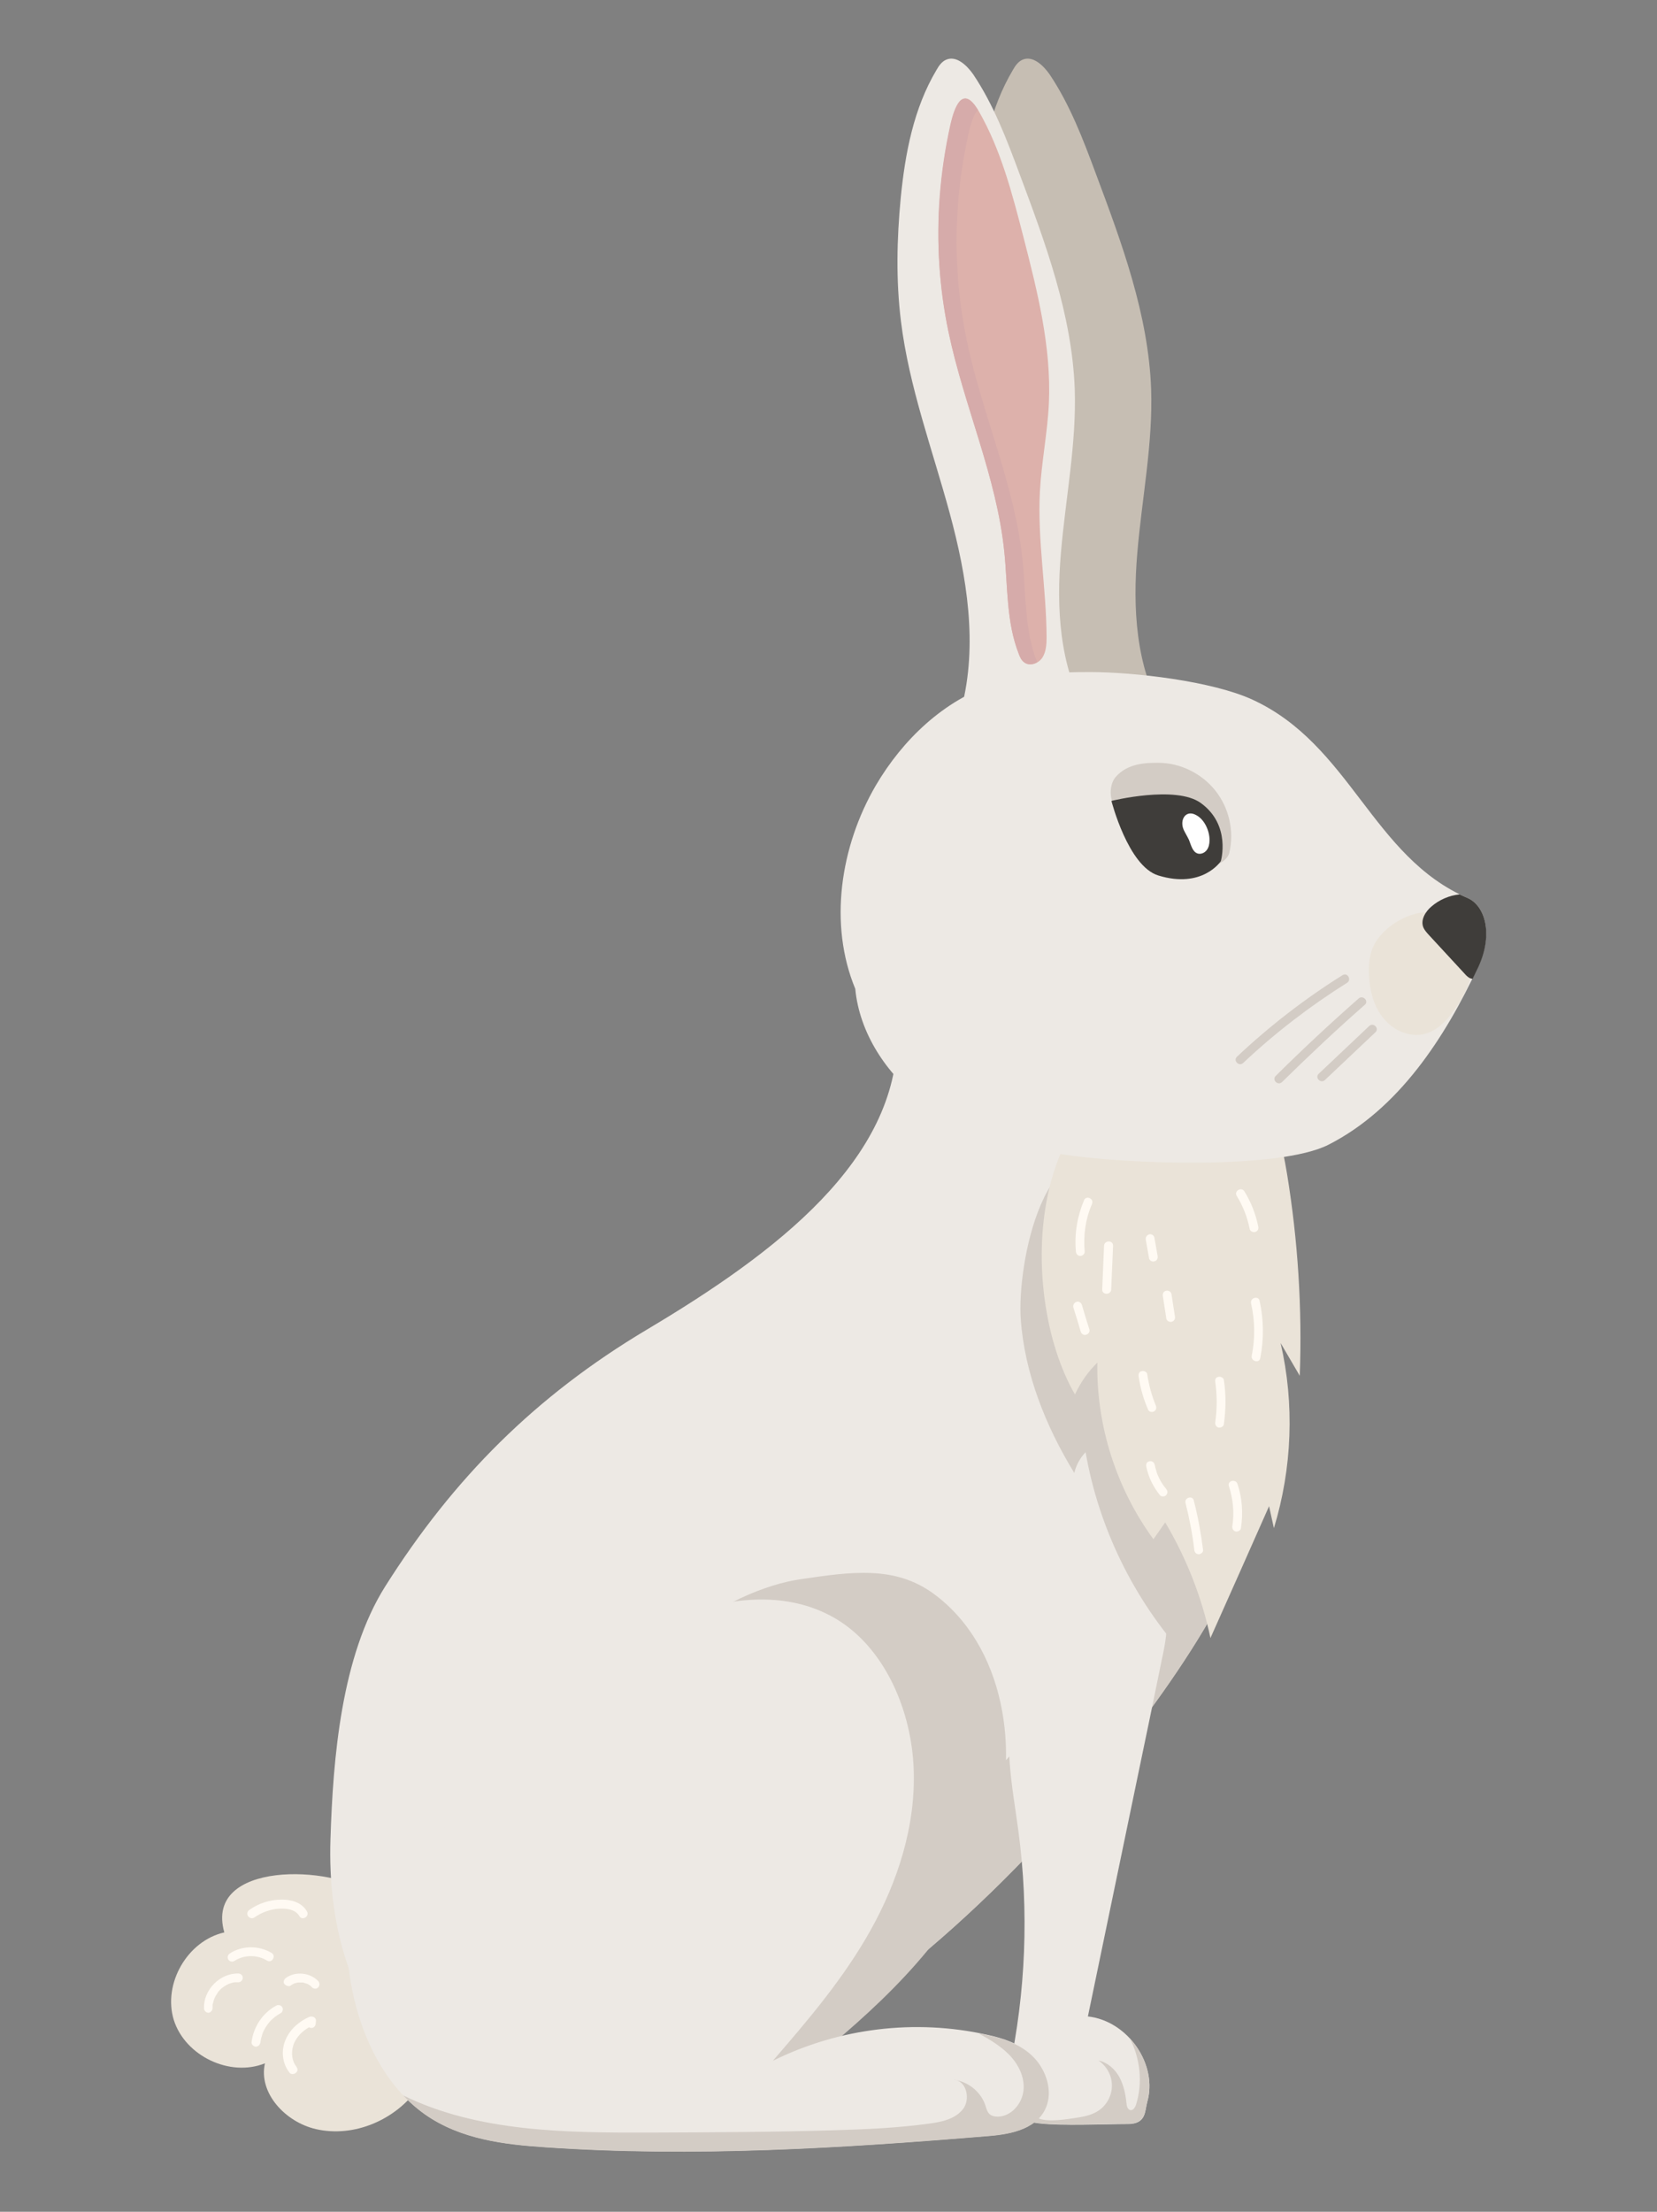 <?xml version="1.0" encoding="utf-8"?>
<!-- Generator: Adobe Illustrator 26.0.3, SVG Export Plug-In . SVG Version: 6.00 Build 0)  -->
<svg version="1.1" id="Layer_1" xmlns="http://www.w3.org/2000/svg" xmlns:xlink="http://www.w3.org/1999/xlink" x="0px" y="0px"
	 viewBox="0 0 718 958" style="enable-background:new 0 0 718 958;" xml:space="preserve">
<rect x="0" y="0" width="718" height="958" fill="#808080" stroke="none"/>
<style type="text/css">
	.st0{fill:#C6BEB3;}
	.st1{fill:#EAE3D8;}
	.st2{fill:#EDE9E4;}
	.st3{fill:#D3CCC5;}
	.st4{fill:#DDB1AB;}
	.st5{fill:#D6ABAA;}
	.st6{fill:#3F3D3A;}
	.st7{fill:#FFFFFF;}
	.st8{fill:#FFFAF3;}
</style>
<g>
	<path class="st0" d="M449.7,306.8c7.2-27.6,2.4-57-5.1-84.6c-7.5-27.6-17.6-54.6-21.1-83c-2.2-17.7-1.8-35.7-0.1-53.5
		c1.9-19.3,5.6-38.8,15.5-55.4c1-1.8,2.3-3.6,4.1-4.4c4.4-2,9,2.3,11.8,6.3c8.8,13.1,14.5,28.1,20,42.9c11.3,30.2,22.8,61.1,24,93.4
		c0.8,23.8-4,47.3-6,71.1c-2,23.7-0.7,48.7,11.1,69.4L449.7,306.8z"/>
	<path class="st1" d="M97.2,837c-16,3.6-26.7,22.2-21.9,37.9c4.9,15.6,24.3,24.9,39.5,18.8c-2.9,13,9,25.5,22.1,28.5
		c16.5,3.8,34.5-4,44.3-17.8c20.1-28.4,2.9-64.6-21.3-84.2C144.8,807.9,88.3,805.7,97.2,837z"/>
	<path class="st2" d="M416.6,306.8c7.2-27.6,2.4-57-5.1-84.6c-7.5-27.6-17.6-54.6-21.1-83c-2.2-17.7-1.8-35.7-0.1-53.5
		c1.9-19.3,5.6-38.8,15.5-55.4c1-1.8,2.3-3.6,4.1-4.4c4.4-2,9,2.3,11.8,6.3c8.8,13.1,14.5,28.1,20,42.9c11.3,30.2,22.8,61.1,24,93.4
		c0.8,23.8-4,47.3-6,71.1c-2,23.7-0.7,48.7,11.1,69.4L416.6,306.8z"/>
	<path class="st2" d="M544.3,501.3c-4.3-11.2-9.6-22.5-18.1-31.4c-13.8-14.4-34.9-21.2-55.6-22.5c-20.7-1.3-81.8,0.9-81.8,0.9
		c0.2,54-52,94-108.5,127.6c-48.5,28.9-83.9,64.6-113.3,111.1c-19.1,30.2-22.7,74.5-23.8,109.5c-1.2,36.5,8.1,76.8,39.4,99
		c17.7,12.6,39.7,21.6,62,21.6c131.6,0.1,278.1-193,292.5-243.6C552,620.8,563.3,550.6,544.3,501.3z"/>
	<path class="st3" d="M544.5,501.3c-4.3-11.2-9.6-22.5-18.1-31.4c-2.5-2.6-5.2-5-8.2-7.1c1.6,3.4,3,6.9,4.4,10.4
		c19,49.3,7.7,119.5-7.3,172.3C501,696.2,354.5,889.2,222.8,889.1c-22.3,0-44.3-9.1-62-21.6c-1.6-1.2-3.2-2.4-4.7-3.6
		c6.2,12.3,14.8,23.3,26.6,31.6c17.7,12.6,39.7,21.6,62,21.6c131.6,0.1,278.1-193,292.5-243.6C552.1,620.8,563.5,550.6,544.5,501.3z
		"/>
	<path class="st3" d="M404.4,690.2c-16.7-12.1-35.3-9.5-58-6.1c-26.5,3.9-91.7,33.1-92.7,118.4c-0.2,19.1-11.1,37.2-10.7,56.5
		c0.4,19.3,7.8,39.4,23.4,50.1c14.4,9.8,33.6,10,50,4.3c16.4-5.7,30.6-16.5,44-27.8c29.3-24.6,57.4-53.3,69.8-90
		C442.6,758.9,435.3,712.7,404.4,690.2z"/>
	<path class="st2" d="M203.9,822c-1.5-10.8,1.3-21.6,5-31.6c16.2-44.2,50.7-79,91.5-92.5c21.1-7,45.2-8,64.4,4.9
		c19.1,12.9,30.1,38.3,31.1,63.2c1,24.9-7,49.2-18.7,70.1c-11.7,20.9-27,38.8-42.3,56.5c28.7-14.2,61.5-18.2,92.7-11.3
		c7,1.5,14.1,3.8,19.6,8.9c5.5,5.1,8.9,13.9,6.5,21.3c-3.4,10.4-15.2,12.8-25,13.6c-63.9,5.3-128.1,9.3-192.3,4.9
		c-18-1.2-36.8-3.4-52.2-14.2c-19.9-13.9-31-40.3-33.4-66.3c-3.2-33.9,7.1-68.8,27.6-93.4c1-1.1,2-2.7,1.4-4.1
		c-0.6-1.4-3.2,0.2-1.9,1.1L203.9,822z"/>
	<path class="st2" d="M440.1,734.4c-5.9,18.9-1.4,39.2,1.2,58.8c4.6,34.5,3.2,69.8-4.1,103.8c-1.4,6.7-2.6,14.7,2.6,19.2
		c2.8,2.4,6.7,3,10.4,3.5c10.3,1.2,28.2,0.3,38.5,0.3c8.1,0,7.3-5.6,8.4-9.5c4.7-16.3-8.4-35.2-25.7-37.1c7.3-35.3,14.7-70.7,22-106
		c3.4-16.3,6.8-32.6,10.1-48.9c1.4-6.5,2.7-13.2,1.7-19.8c-1-6.6-5-13.1-11.4-15.5c-6.4-2.4-14.9,1.2-16.1,7.7L440.1,734.4z"/>
	<path class="st3" d="M442.3,571.3c1.7,23.7,10.8,46.4,23.2,66.7c0.8-3.4,2.5-6.5,4.9-9c5.7,32.7,20.8,63.6,43,88.2
		c29.1-60.4,26.4-135-6.8-193.2c-4.5-7.9-9.9-15.9-17.9-20.2C451.8,483.7,440.7,549,442.3,571.3z"/>
	<path class="st1" d="M465.8,604c2.4-5.2,5.7-9.9,9.7-13.8c-0.5,27.2,8.2,54.5,24.3,76.5c1.7-2.4,3.4-4.9,5.1-7.3
		c9.2,15.5,15.9,32.5,19.6,50.1c8.5-19,17-38.1,25.4-57.1c0.7,3.2,1.4,6.4,2.1,9.5c7.9-25.9,9-53.8,2.9-80.2
		c2.8,4.7,5.5,9.5,8.3,14.2c1.1-29.2-0.8-58.6-5.5-87.4c-2.1-12.7-5.1-26.2-14.4-35.2c-7.7-7.5-18.8-10.7-29.6-10.7
		C445,462.3,439.9,559.3,465.8,604z"/>
	<path class="st2" d="M636,389c-41.5-17.9-50.8-66.5-93.4-86c-17.5-8-51-11.9-70.3-11.9c-14,0-28.1,0.6-41.4,5
		c-21.9,7.2-39.7,24.2-51.4,44.1c-15.4,26.4-20.5,60.1-8.9,88.1c1.8,19.1,13.5,36.9,29,48.6c17.3,13.1,38.8,19.5,60.2,23
		c27.4,4.4,94.5,6.8,115.9-4.1c30.4-15.5,50.4-46.3,64.8-77.1C647.1,404.5,643.5,392.3,636,389z"/>
	<g>
		<path class="st3" d="M414.4,901c-0.4-0.1-0.7-0.2-1.1-0.2C413.6,900.9,414,901,414.4,901z"/>
		<path class="st3" d="M447.1,890.3c-5.5-5.1-12.6-7.4-19.6-8.9c-1.1-0.3-2.3-0.5-3.5-0.7c4.7,2.6,9.3,5.3,13.1,9.1
			c4.1,4.1,7,9.8,6.4,15.6c-0.6,5.8-5.3,11.3-11.1,11.4c-1.4,0-2.9-0.3-3.8-1.3c-0.9-0.9-1.2-2.3-1.6-3.5c-1.8-5.6-6.9-9.9-12.6-11
			c4.6,1.2,6,8.5,2.9,12.5c-3.3,4.3-9.2,5.6-14.6,6.3c-13.7,1.9-27.5,2.5-41.3,2.9c-26.6,0.8-53.2,0.9-79.8,1
			c-36.4,0.1-74.5-0.2-106.9-16.1c2.9,3.1,6.1,5.9,9.5,8.3c15.5,10.8,34.2,13,52.2,14.2c64.2,4.4,128.4,0.4,192.3-4.9
			c9.8-0.8,21.6-3.2,25-13.6C456.1,904.2,452.6,895.4,447.1,890.3z"/>
	</g>
	<path class="st3" d="M489.5,882.8c4.6,8.7,5.7,19.3,2.8,28.7c-0.4,1.2-1.2,2.6-2.4,2.5c-1.3-0.2-1.7-1.8-1.8-3.1
		c-0.4-3.9-1.2-7.8-3.1-11.3c-1.9-3.4-5.1-6.3-9-7.1c3.5,2.3,5.8,6.5,5.8,10.7c0.1,4.2-2.1,8.4-5.5,10.8c-2.7,1.9-6,2.7-9.3,3.2
		c-4.8,0.7-12.3,2.1-16.9,0.4c-2.6-0.9-6.1-3.2-7.7,0.2c2.4,1.1,5.1,1.5,7.8,1.8c10.3,1.2,28.2,0.3,38.5,0.3c8.1,0,7.3-5.6,8.4-9.5
		C499.9,900.8,496.4,890.2,489.5,882.8z"/>
	<path class="st4" d="M411,143.8c6.7,32.1,20.9,62.7,24.2,95.4c1.5,14.9,0.8,30.3,6.3,44.2c0.5,1.4,1.2,2.8,2.4,3.6
		c2.5,1.8,6.2,0.3,7.8-2.2c1.6-2.5,1.8-5.8,1.8-8.8c-0.1-21.1-4-42.1-2.9-63.1c0.7-12.8,3.3-25.5,3.9-38.3
		c1.1-24.4-5-48.5-11.1-72.2c-4.8-18.6-9.7-37.5-19.2-54.1c-6.9-12.1-10.5-2.2-12.4,6.3c-2.2,10-3.7,20.1-4.5,30.3
		C405.7,104.6,406.9,124.5,411,143.8z"/>
	<path class="st5" d="M443.1,242.8c-3.3-32.7-17.5-63.2-24.2-95.4c-4-19.3-5.3-39.2-3.8-58.9c0.8-10.2,2.3-20.3,4.5-30.3
		c0.9-4.1,2.2-8.5,4.1-10.6c-6.7-11-10.2-1.3-12,6.9c-2.2,10-3.7,20.1-4.5,30.3c-1.5,19.7-0.2,39.6,3.8,58.9
		c6.7,32.1,20.9,62.7,24.2,95.4c1.5,14.9,0.8,30.3,6.3,44.2c0.5,1.4,1.2,2.8,2.4,3.6c1.6,1.2,3.8,0.9,5.5-0.1
		C443.9,273.1,444.6,257.6,443.1,242.8z"/>
	<g>
		<path class="st3" d="M526.6,342.4c-5.9-7.4-15.2-12-24.7-12c-4.9,0-13.3,0-18.6,6.3c-3.1,3.7-2.7,12.1,1.7,14
			c0.5-0.5,16,6.1,16,6.1c6.8,7,14.6,12.9,23.2,17.5c1,0.6-0.1,0.6,1,0.6c2.9,0,6.9-2.8,7.5-5.6
			C534.9,359.9,532.5,349.8,526.6,342.4z"/>
		<path class="st6" d="M481.6,346.9c0,0,27.9-6.9,38.7,0.9c13.3,9.6,8.7,25.2,8.7,25.2s-7.9,12.1-27.1,6.2
			C488.8,375.2,481.6,346.9,481.6,346.9z"/>
		<path class="st7" d="M512.9,359.4c0.7,1.5,1.6,2.9,2.3,4.4c0.9,2.2,1.5,5.2,3.8,5.9c1.4,0.4,3-0.3,3.9-1.5
			c0.9-1.2,1.2-2.7,1.2-4.2c0.1-3.9-2.1-9-5.7-10.9C513.9,350.5,511,355,512.9,359.4z"/>
	</g>
	<path class="st1" d="M594.6,411.1c-1.3,3.5-1.6,7.4-1.4,11.2c0.3,6.7,2,13.6,6.3,18.8c4.2,5.2,11.3,8.4,17.9,6.7
		c5.4-1.4,9.6-5.8,12.8-10.4c4.5-6.3,8.2-13.8,7.9-21.6c-0.4-9.2-9.3-20.4-19.1-20.7C609.5,394.9,597.8,402.4,594.6,411.1z"/>
	<path class="st6" d="M636,389c-1.2-0.5-2.4-1.1-3.5-1.6c-4.5,0.4-9,2.4-12.3,5.3c-2.6,2.2-4.8,5.9-3.4,9.1c0.5,1.1,1.3,2,2.1,2.9
		c5.2,5.7,10.5,11.3,15.7,17c0.6,0.7,1.2,1.3,2,1.8c0.5,0.3,1,0.4,1.5,0.5c0.9-1.8,1.7-3.6,2.6-5.4C647.1,404.5,643.5,392.3,636,389
		z"/>
	<g>
		<path class="st3" d="M538.7,460.4c13.8-13,28.9-24.6,45-34.7c2.1-1.3,0.2-4.7-2-3.3c-16.3,10.2-31.7,22.1-45.7,35.3
			C534.2,459.4,536.9,462.1,538.7,460.4L538.7,460.4z"/>
	</g>
	<g>
		<path class="st3" d="M555.5,468.7c11.7-11.5,23.6-22.7,35.9-33.5c1.9-1.6-0.9-4.4-2.7-2.7c-12.3,10.8-24.3,22-35.9,33.5
			C551,467.7,553.7,470.4,555.5,468.7L555.5,468.7z"/>
	</g>
	<g>
		<path class="st3" d="M574.1,467.8c7.3-6.9,14.6-13.8,21.9-20.7c1.8-1.7-0.9-4.4-2.7-2.7c-7.3,6.9-14.6,13.8-21.9,20.7
			C569.6,466.8,572.3,469.5,574.1,467.8L574.1,467.8z"/>
	</g>
	<g>
		<path class="st8" d="M469.8,519.7c-3,7.1-4.3,14.7-3.6,22.4c0.1,1,0.8,1.9,1.9,1.9c1,0,2-0.9,1.9-1.9c-0.6-6.9,0.3-14,3.1-20.4
			c0.4-1,0.3-2.1-0.7-2.6C471.7,518.5,470.2,518.7,469.8,519.7L469.8,519.7z"/>
	</g>
	<g>
		<path class="st8" d="M478.4,539.6c-0.3,6.3-0.5,12.6-0.8,18.9c-0.1,2.5,3.8,2.5,3.9,0c0.3-6.3,0.5-12.6,0.8-18.9
			C482.4,537.1,478.5,537.1,478.4,539.6L478.4,539.6z"/>
	</g>
	<g>
		<path class="st8" d="M465.1,566.3c1.1,3.5,2.2,7,3.2,10.5c0.3,1,1.4,1.7,2.4,1.3c1-0.3,1.7-1.3,1.3-2.4c-1.1-3.5-2.2-7-3.2-10.5
			c-0.3-1-1.4-1.7-2.4-1.3C465.5,564.2,464.8,565.3,465.1,566.3L465.1,566.3z"/>
	</g>
	<g>
		<path class="st8" d="M493.4,596.2c0.7,5,2.1,9.8,4.1,14.4c0.4,1,1.8,1.2,2.6,0.7c1-0.6,1.1-1.7,0.7-2.6c-1.8-4.3-3-8.9-3.7-13.5
			c-0.1-1-1.5-1.6-2.4-1.3C493.6,594.1,493.2,595.2,493.4,596.2L493.4,596.2z"/>
	</g>
	<g>
		<path class="st8" d="M503.9,561.5c0.5,3.2,1,6.5,1.5,9.7c0.2,1,1.5,1.6,2.4,1.3c1.1-0.4,1.5-1.3,1.3-2.4c-0.5-3.2-1-6.5-1.5-9.7
			c-0.2-1-1.5-1.6-2.4-1.3C504.1,559.4,503.7,560.4,503.9,561.5L503.9,561.5z"/>
	</g>
	<g>
		<path class="st8" d="M496.5,537.1c0.5,2.6,0.9,5.3,1.4,7.9c0.2,1,1.4,1.7,2.4,1.3c1.1-0.3,1.5-1.3,1.3-2.4
			c-0.5-2.6-0.9-5.3-1.4-7.9c-0.2-1-1.4-1.7-2.4-1.3C496.8,535.1,496.3,536,496.5,537.1L496.5,537.1z"/>
	</g>
	<g>
		<path class="st8" d="M535.9,518c2.7,4.4,4.6,9.2,5.6,14.3c0.2,1,1.4,1.6,2.4,1.3c1.1-0.3,1.6-1.4,1.3-2.4
			c-1.1-5.4-3.1-10.5-6-15.2C537.9,513.9,534.6,515.9,535.9,518L535.9,518z"/>
	</g>
	<g>
		<path class="st8" d="M542.1,564.5c1.7,7.5,1.8,15.2,0.3,22.7c-0.5,2.4,3.3,3.5,3.7,1c1.6-8.2,1.5-16.6-0.3-24.8
			C545.3,561.1,541.6,562.1,542.1,564.5L542.1,564.5z"/>
	</g>
	<g>
		<path class="st8" d="M526.6,598.6c0.8,5.7,0.8,11.6,0,17.3c-0.2,1,0.3,2.1,1.3,2.4c0.9,0.2,2.2-0.3,2.4-1.3c0.9-6.4,1-12.9,0-19.3
			c-0.1-1-1.5-1.6-2.4-1.3C526.8,596.5,526.4,597.6,526.6,598.6L526.6,598.6z"/>
	</g>
	<g>
		<path class="st8" d="M496.7,635.2c0.9,4.6,3,8.8,5.9,12.4c0.6,0.8,2.1,0.7,2.7,0c0.8-0.8,0.7-1.9,0-2.7c0-0.1-0.5-0.6-0.3-0.4
			c-0.2-0.2-0.3-0.4-0.5-0.6c-0.3-0.4-0.6-0.9-0.9-1.3c-0.6-0.9-1.1-1.8-1.5-2.7c-0.1-0.2-0.2-0.5-0.3-0.7c0.1,0.3-0.2-0.4-0.2-0.4
			c-0.2-0.5-0.4-1-0.5-1.5c-0.3-1-0.6-2-0.8-3c-0.2-1-1.4-1.7-2.4-1.3C497,633.1,496.5,634.1,496.7,635.2L496.7,635.2z"/>
	</g>
	<g>
		<path class="st8" d="M513.7,651c1.7,6.7,3,13.4,3.8,20.3c0.1,1,0.8,1.9,1.9,1.9c0.9,0,2.1-0.9,1.9-1.9c-0.9-7.2-2.2-14.3-4-21.3
			C516.9,647.6,513.1,648.6,513.7,651L513.7,651z"/>
	</g>
	<g>
		<path class="st8" d="M532.5,643.7c1.8,5.5,2.4,11.5,1.5,17.2c-0.2,1,0.3,2.1,1.3,2.4c0.9,0.3,2.2-0.3,2.4-1.3
			c1-6.5,0.6-13.1-1.5-19.3C535.4,640.4,531.7,641.4,532.5,643.7L532.5,643.7z"/>
	</g>
	<g>
		<path class="st8" d="M92.1,869.8c0-0.4,0-0.9,0-1.3c0-0.2,0-0.4,0.1-0.5c-0.1,0.4,0-0.2,0.1-0.3c0.1-0.4,0.2-0.8,0.3-1.2
			c0.1-0.2,0.1-0.3,0.2-0.5c0-0.1,0.3-0.7,0.1-0.4c0.3-0.7,0.7-1.4,1.2-2.1c0.1-0.2,0.2-0.3,0.3-0.5c0.3-0.4-0.1,0.1,0.1-0.2
			c0.3-0.3,0.6-0.7,0.9-1c0.3-0.3,0.6-0.6,0.9-0.8c0.1,0,0.5-0.4,0.3-0.2c0.1-0.1,0.3-0.2,0.4-0.3c0.7-0.5,1.3-0.8,2.1-1.2
			c0.2-0.1,0.2-0.1,0,0c0.1,0,0.2-0.1,0.3-0.1c0.2-0.1,0.4-0.1,0.6-0.2c0.3-0.1,0.7-0.2,1.1-0.3c0.2-0.1,0.5-0.1,0.7-0.1
			c-0.3,0.1,0.1,0,0.2,0c0.4,0,0.9,0,1.3,0c1,0,1.9-0.9,1.9-1.9c0-1.1-0.9-1.9-1.9-1.9c-8-0.2-15.2,7.1-14.9,15.1
			c0,1,0.9,1.9,1.9,1.9C91.1,871.8,92.1,870.9,92.1,869.8L92.1,869.8z"/>
	</g>
	<g>
		<path class="st8" d="M101.5,849.4c4.3-2.8,9.9-2.8,14.2-0.2c2.1,1.3,4.1-2,2-3.3c-5.5-3.3-12.7-3.3-18.1,0.2
			c-0.9,0.6-1.2,1.7-0.7,2.6C99.4,849.6,100.6,849.9,101.5,849.4L101.5,849.4z"/>
	</g>
	<g>
		<path class="st8" d="M110.1,830.6c3.3-2.3,7.1-3.7,11.1-3.9c3-0.1,6.8,0.3,8.5,3.2c1.2,2.2,4.6,0.2,3.3-2
			c-2.2-3.9-6.9-5.2-11.1-5.1c-4.9,0-9.8,1.6-13.8,4.4c-0.9,0.6-1.2,1.7-0.7,2.6C107.9,830.7,109.2,831.2,110.1,830.6L110.1,830.6z"
			/>
	</g>
	<g>
		<path class="st8" d="M128.4,895.1c-2.3-2.9-2.3-7.3-0.8-10.5c1.7-3.6,4.9-6,8.4-7.6c-1-0.6-1.9-1.1-2.9-1.7c0,0.4-0.1,0.8-0.1,1.2
			c-0.1,1,1,1.9,1.9,1.9c1.1,0,1.8-0.9,1.9-1.9c0-0.4,0.1-0.8,0.1-1.2c0.1-1.6-1.7-2.2-2.9-1.7c-4.5,2-8.4,5.4-10.3,10
			c-2,4.7-1.4,10.2,1.8,14.2c0.6,0.8,2.1,0.7,2.7,0C129.2,897.1,129,896,128.4,895.1L128.4,895.1z"/>
	</g>
	<g>
		<path class="st8" d="M112.9,884.4c0.1-0.7,0,0.2,0-0.2c0-0.2,0.1-0.4,0.1-0.5c0.1-0.3,0.1-0.7,0.2-1c0.2-0.7,0.4-1.4,0.6-2
			c0.1-0.4,0.1-0.3,0.3-0.7c0.1-0.3,0.3-0.6,0.5-1c0.3-0.6,0.7-1.2,1.1-1.8c0.7-1,1.5-2,2.6-2.9c1-0.9,2-1.6,3.3-2.3
			c0.9-0.5,1.2-1.8,0.7-2.6c-0.5-0.9-1.7-1.2-2.6-0.7c-5.9,3.2-9.9,9.2-10.7,15.9c-0.1,1,1,1.9,1.9,1.9
			C112.1,886.4,112.7,885.5,112.9,884.4L112.9,884.4z"/>
	</g>
	<g>
		<path class="st8" d="M126,860c0.4-0.3,0.8-0.6,1.3-0.8c0.1,0,0.4-0.2,0,0c0.1,0,0.2-0.1,0.3-0.1c0.2-0.1,0.5-0.2,0.7-0.2
			c0.3-0.1,0.5-0.1,0.8-0.2c0,0,0.4-0.1,0.1,0c-0.3,0,0.2,0,0.2,0c0.5,0,1,0,1.5,0c0,0,0.4,0,0.1,0c-0.3,0,0.2,0,0.2,0
			c0.2,0,0.5,0.1,0.7,0.2c0.2,0.1,0.5,0.1,0.7,0.2c0.1,0,0.2,0.1,0.4,0.1c0.2,0.1-0.3-0.1,0,0c0.4,0.2,0.8,0.4,1.2,0.7
			c0,0,0.4,0.3,0.2,0.1c-0.2-0.2,0.2,0.2,0.2,0.2c0.2,0.2,0.4,0.4,0.6,0.6c0.7,0.7,2,0.8,2.7,0c0.7-0.8,0.7-1.9,0-2.7
			c-3.5-3.7-9.8-4.4-14-1.4c-0.8,0.6-1.3,1.7-0.7,2.6C123.9,860.1,125.2,860.6,126,860L126,860z"/>
	</g>
</g>
</svg>
